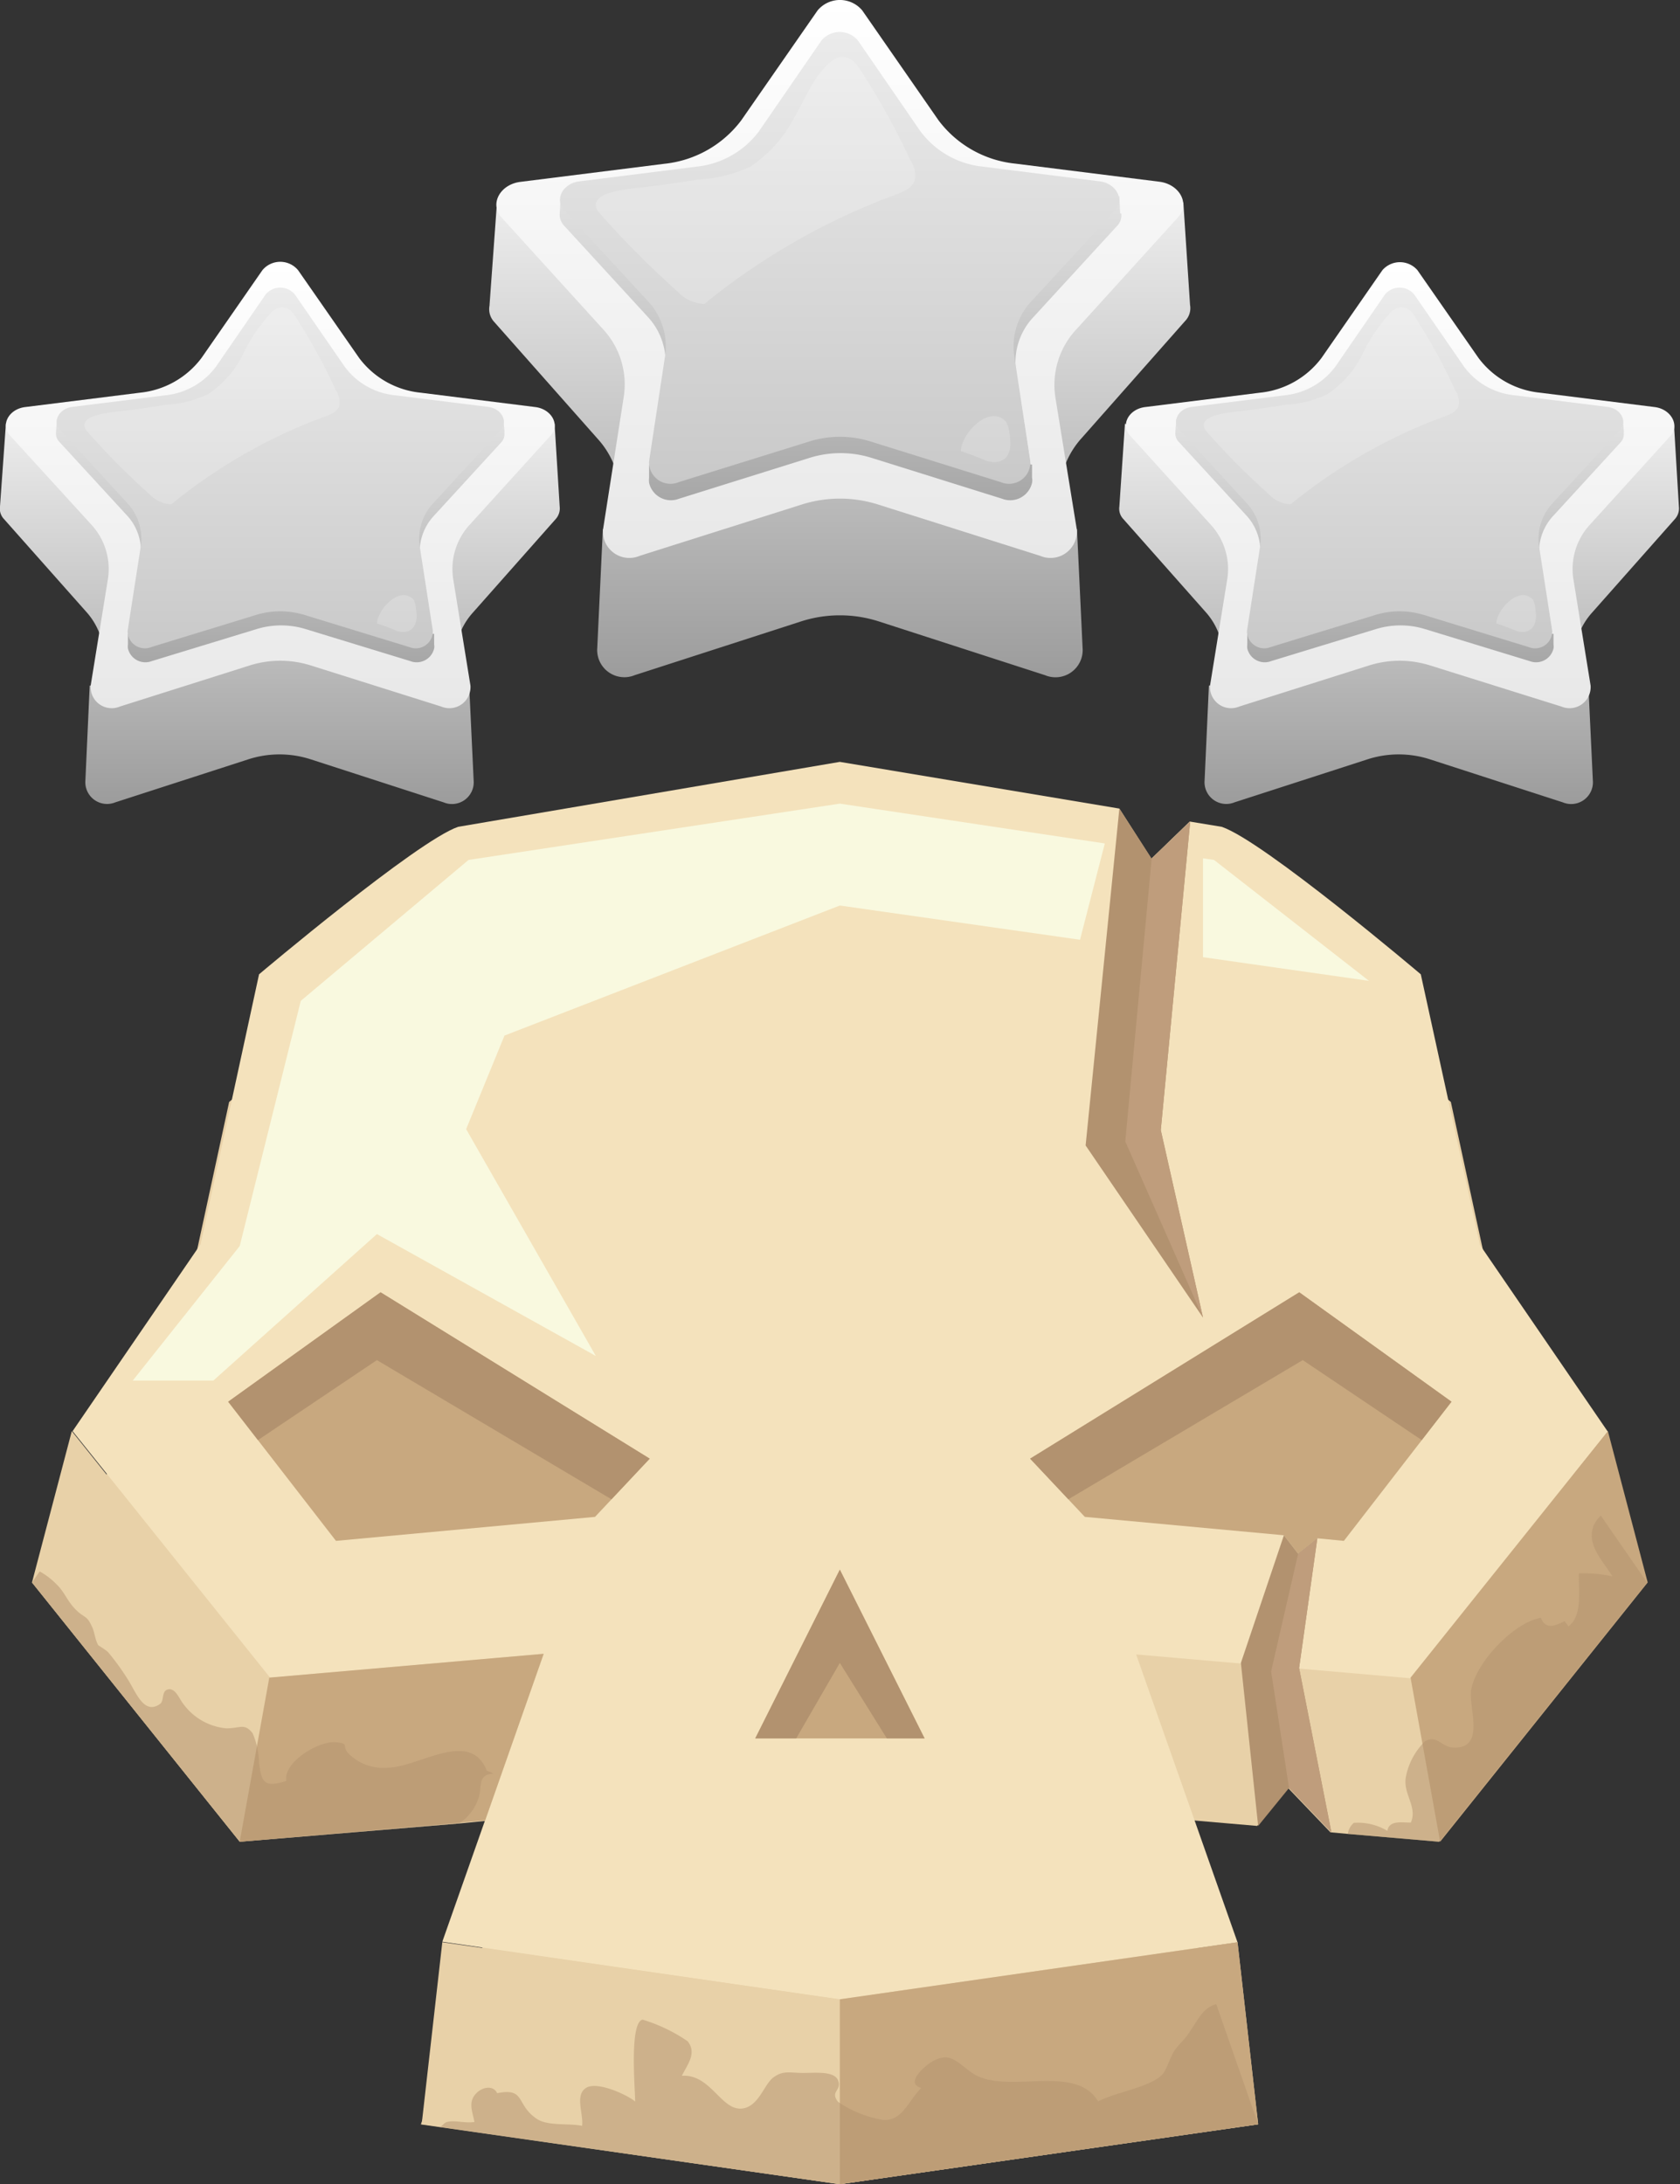 <svg xmlns="http://www.w3.org/2000/svg" xmlns:xlink="http://www.w3.org/1999/xlink" width="105.06" height="136.55" viewBox="0 0 105.06 136.55">
  <rect x="0" y="0" width="105.06" height="136.55" fill="#333333" stroke="none"/>
  <defs>
    <linearGradient id="linear-gradient" x1="52.52" y1="42.34" x2="52.52" y2="5.94" gradientUnits="userSpaceOnUse">
      <stop offset="0" stop-color="#9c9c9c"/>
      <stop offset="1" stop-color="#fff"/>
    </linearGradient>
    <linearGradient id="linear-gradient-2" x1="52.52" y1="34.84" x2="52.52" gradientUnits="userSpaceOnUse">
      <stop offset="0" stop-color="#e8e8e8"/>
      <stop offset="1" stop-color="#fff"/>
    </linearGradient>
    <linearGradient id="linear-gradient-3" x1="52.52" y1="31.28" x2="52.52" y2="2.9" gradientUnits="userSpaceOnUse">
      <stop offset="0" stop-color="#a7a7a7"/>
      <stop offset="1" stop-color="#fff"/>
    </linearGradient>
    <linearGradient id="linear-gradient-4" x1="52.52" y1="30.22" x2="52.52" y2="2.02" gradientUnits="userSpaceOnUse">
      <stop offset="0" stop-color="#c9c9c9"/>
      <stop offset="1" stop-color="#ebebeb"/>
    </linearGradient>
    <linearGradient id="linear-gradient-5" x1="87.53" y1="50.24" x2="87.53" y2="21.12" xlink:href="#linear-gradient"/>
    <linearGradient id="linear-gradient-6" x1="87.53" y1="44.24" x2="87.53" y2="16.37" xlink:href="#linear-gradient-2"/>
    <linearGradient id="linear-gradient-7" x1="87.53" y1="41.39" x2="87.53" y2="18.68" xlink:href="#linear-gradient-3"/>
    <linearGradient id="linear-gradient-8" x1="87.53" y1="40.54" x2="87.53" y2="17.98" xlink:href="#linear-gradient-4"/>
    <linearGradient id="linear-gradient-9" x1="17.53" y1="50.24" x2="17.53" y2="21.12" xlink:href="#linear-gradient"/>
    <linearGradient id="linear-gradient-10" x1="17.53" y1="44.24" x2="17.53" y2="16.37" xlink:href="#linear-gradient-2"/>
    <linearGradient id="linear-gradient-11" x1="17.53" y1="41.39" x2="17.53" y2="18.68" xlink:href="#linear-gradient-3"/>
    <linearGradient id="linear-gradient-12" x1="17.53" y1="40.54" x2="17.53" y2="17.98" xlink:href="#linear-gradient-4"/>
  </defs>
  <title>Element 1</title>
  <g id="Ebene_2">
    <g id="Layer_1">
      <g>
        <path d="M103,98.93l-13,16.21-5.71-.49-1.09-.1-2.65-2.77-1.93,2.37L72,113.58l4.06,11.72,2.61,7.51-26.16,3.74-25-3.57-1.19-.17L33,113.58,28.7,114,15,115.14,2,98.93l.48-.69,8-11.59,3.85-17.76s10.4-8.79,13.09-9.69l25.11-4.27L77.63,59.2c2.7.9,13.1,9.69,13.1,9.69l3.85,17.76,5.59,8.1Z" fill="#e8d1a8"/>
        <path d="M52.52,47.63,28.65,51.69c-2.56.87-12.45,9.22-12.45,9.22L12.54,77.79l-8,11.68,12.35,15.41L34,103.39l-6.34,18L52.52,125l24.87-3.57-6.34-18,17.16,1.49,12.34-15.41-8-11.68L88.85,60.91S79,52.56,76.4,51.69l-2-.33L72,53.68l-2-3.13Z" fill="#f4e2bc"/>
        <polygon points="75.23 59.84 85.61 61.32 75.92 53.76 75.23 53.66 75.23 59.84" fill="#f9f9df"/>
        <polygon points="69.09 52.73 52.52 50.24 29.3 53.76 18.81 62.57 14.99 77.9 8.3 86.31 13.34 86.31 23.57 77.15 37.26 84.77 29.15 70.59 31.55 64.74 52.52 56.61 67.54 58.75 69.09 52.73" fill="#f9f9df"/>
        <polygon points="103.04 98.93 100.55 89.47 88.21 104.88 90.06 115.14 103.04 98.93" fill="#c8a87f"/>
        <polygon points="4.49 89.47 2 98.93 14.99 115.14 16.84 104.88 4.49 89.47" fill="#e8d1a8"/>
        <polygon points="27.66 121.42 26.37 132.8 52.52 136.55 78.68 132.8 77.39 121.42 52.52 124.99 27.66 121.42" fill="#e8d1a8"/>
        <g>
          <g>
            <path d="M74,12.64l-5.34,4.28,0,.32-4.91-.63a7,7,0,0,1-4.92-2.83L53.94,6.62a1.82,1.82,0,0,0-2.84,0l-4.87,7.16a7,7,0,0,1-4.92,2.83l-4.55.58-5.68-4.55-.47,6.48h0a1.17,1.17,0,0,0,.29,1l6.49,7.33a5.37,5.37,0,0,1,1.32,4.46L38.55,33l-.85.08-.35,7.42a1.7,1.7,0,0,0,2.34,1.71l10.4-3.36a7.94,7.94,0,0,1,4.87,0l10.39,3.36a1.7,1.7,0,0,0,2.35-1.71l-.35-7.42-.81.13-.22-1.36a5.37,5.37,0,0,1,1.32-4.46l6.48-7.33a1.15,1.15,0,0,0,.3-1h0Z" fill="url(#linear-gradient)"/>
            <path d="M53.92.65l4.77,6.87a6.87,6.87,0,0,0,4.81,2.71l9,1.13c1.27.16,1.93,1.38,1.18,2.21l-6.35,7A5.08,5.08,0,0,0,66,24.85l1.34,8.26a1.65,1.65,0,0,1-2.29,1.64L54.91,31.54a7.92,7.92,0,0,0-4.77,0L40,34.75a1.65,1.65,0,0,1-2.29-1.64L39,24.85a5.07,5.07,0,0,0-1.29-4.27l-6.36-7c-.74-.83-.08-2.05,1.19-2.21l9-1.13a6.91,6.91,0,0,0,4.81-2.71L51.13.65A1.82,1.82,0,0,1,53.92.65Z" fill="url(#linear-gradient-2)"/>
            <path d="M70.05,13.33,70,12.26l-.56.21a1.61,1.61,0,0,0-.56-.19l-7.34-.93a5.57,5.57,0,0,1-3.93-2.23L53.67,3.44a1.48,1.48,0,0,0-2.29,0L47.47,9.12a5.57,5.57,0,0,1-3.93,2.23l-7.34.93a1.61,1.61,0,0,0-.51.16l-.63-.1L35,13.4h0a1,1,0,0,0,.26.69L40.5,19.8a4.17,4.17,0,0,1,1.08,3.46l-.9,5.8-.09,0,0,.74,0,.07a1.6,1.6,0,0,0,0,.31v0h0a1.4,1.4,0,0,0,1.87,1l8.18-2.56a6.48,6.48,0,0,1,3.85,0l8.18,2.56a1.4,1.4,0,0,0,1.87-1h0v0a.81.81,0,0,0,0-.31v0l0-.83h-.1l-.89-5.76a4.11,4.11,0,0,1,1.08-3.46l5.24-5.71a.94.94,0,0,0,.25-.76Z" fill="url(#linear-gradient-3)"/>
            <path d="M53.67,2.56l3.89,5.65a5.58,5.58,0,0,0,3.92,2.21l7.31.92c1,.13,1.56,1.13.95,1.8l-5.23,5.68a4.12,4.12,0,0,0-1.08,3.44l1,6.59a1.33,1.33,0,0,1-1.85,1.29L54.44,27.6a6.42,6.42,0,0,0-3.83,0l-8.16,2.54a1.34,1.34,0,0,1-1.86-1.29l1-6.59a4.12,4.12,0,0,0-1.08-3.44l-5.23-5.68c-.61-.67-.09-1.67.94-1.8l7.32-.92a5.58,5.58,0,0,0,3.92-2.21l3.89-5.65A1.48,1.48,0,0,1,53.67,2.56Z" fill="url(#linear-gradient-4)"/>
            <path d="M52.63,3.56c.69,0,1,.55,1.3,1a47.53,47.53,0,0,1,3,5.45,1.69,1.69,0,0,1,.26,1.31c-.18.46-.73.68-1.21.86A41.83,41.83,0,0,0,44.05,19a2.43,2.43,0,0,1-1.69-.78,59.46,59.46,0,0,1-4.82-4.84c-1.13-1.28,1.46-1.53,2.3-1.63,1.27-.14,2.53-.31,3.78-.52a9,9,0,0,0,3.31-.81,8.4,8.4,0,0,0,2.74-3.07c.68-1.14,1.18-2.55,2.22-3.43a1.35,1.35,0,0,1,.62-.34Z" fill="#fff" opacity="0.2"/>
            <path d="M63.18,27.6c.06.95-.49,1.51-1.52,1.2a15.72,15.72,0,0,0-1.57-.59c0-1,1.57-2.79,2.65-2C63.05,26.39,63.15,27,63.18,27.6Z" fill="#fff" opacity="0.2"/>
          </g>
          <g>
            <path d="M104.68,26.48l-4.27,3.43,0,.25-3.93-.51a5.6,5.6,0,0,1-3.94-2.26l-3.9-5.73a1.46,1.46,0,0,0-2.27,0l-3.9,5.73a5.58,5.58,0,0,1-3.93,2.26l-3.64.47-4.55-3.64L70,31.66h0a.94.94,0,0,0,.24.78l5.19,5.86a4.3,4.3,0,0,1,1,3.57l-.14.92-.69.07-.27,5.93a1.36,1.36,0,0,0,1.87,1.37l8.32-2.69a6.34,6.34,0,0,1,3.9,0l8.31,2.69a1.36,1.36,0,0,0,1.88-1.37l-.28-5.93-.65.1-.18-1.09a4.33,4.33,0,0,1,1.06-3.57l5.19-5.86a1,1,0,0,0,.24-.78h0Z" fill="url(#linear-gradient-5)"/>
            <path d="M88.64,16.89l3.82,5.49a5.48,5.48,0,0,0,3.85,2.17l7.18.9c1,.13,1.55,1.11,1,1.77l-5.09,5.61a4.08,4.08,0,0,0-1,3.42l1.07,6.61a1.32,1.32,0,0,1-1.83,1.31L89.43,41.6a6.35,6.35,0,0,0-3.81,0L77.5,44.17a1.32,1.32,0,0,1-1.83-1.31l1.07-6.61a4.08,4.08,0,0,0-1-3.42l-5.08-5.61c-.6-.66-.07-1.64.94-1.77l7.19-.9a5.5,5.5,0,0,0,3.85-2.17l3.81-5.49A1.45,1.45,0,0,1,88.64,16.89Z" fill="url(#linear-gradient-6)"/>
            <path d="M101.55,27l-.07-.85-.44.16a1.26,1.26,0,0,0-.45-.15l-5.88-.74a4.51,4.51,0,0,1-3.14-1.78l-3.13-4.55a1.18,1.18,0,0,0-1.83,0l-3.13,4.55a4.47,4.47,0,0,1-3.14,1.78l-5.87.74a1.31,1.31,0,0,0-.41.13l-.5-.08-.06.85h0a.75.75,0,0,0,.2.55l4.2,4.57A3.28,3.28,0,0,1,78.77,35l-.71,4.64H78l0,.6v.05a1,1,0,0,0,0,.25h0a1.12,1.12,0,0,0,1.49.79l6.55-2a5.22,5.22,0,0,1,3.08,0l6.54,2a1.12,1.12,0,0,0,1.49-.79h0a.7.7,0,0,0,0-.25v0l0-.67H97L96.28,35a3.32,3.32,0,0,1,.87-2.77l4.19-4.57a.74.74,0,0,0,.2-.61Z" fill="url(#linear-gradient-7)"/>
            <path d="M88.44,18.41l3.12,4.52a4.46,4.46,0,0,0,3.13,1.78l5.85.73c.83.11,1.25.91.76,1.44l-4.18,4.55a3.26,3.26,0,0,0-.87,2.74l.82,5.28a1.07,1.07,0,0,1-1.48,1l-6.53-2a5.18,5.18,0,0,0-3.07,0l-6.52,2a1.08,1.08,0,0,1-1.49-1l.82-5.28a3.26,3.26,0,0,0-.86-2.74l-4.18-4.55c-.5-.53-.07-1.33.75-1.44l5.85-.73a4.51,4.51,0,0,0,3.14-1.78l3.11-4.52A1.19,1.19,0,0,1,88.44,18.41Z" fill="url(#linear-gradient-8)"/>
            <path d="M87.62,19.22c.55,0,.78.44,1,.8A36.6,36.6,0,0,1,91,24.39a1.32,1.32,0,0,1,.21,1c-.14.37-.58.55-1,.69a33.39,33.39,0,0,0-9.5,5.45,2,2,0,0,1-1.36-.63,46.84,46.84,0,0,1-3.85-3.87c-.91-1,1.17-1.22,1.84-1.3,1-.11,2-.25,3-.42a7.12,7.12,0,0,0,2.64-.65,6.43,6.43,0,0,0,2.19-2.45A10.31,10.31,0,0,1,87,19.5a1.16,1.16,0,0,1,.5-.27Z" fill="#fff" opacity="0.2"/>
            <path d="M96.06,38.45c0,.76-.4,1.21-1.22,1a12,12,0,0,0-1.26-.47c0-.79,1.26-2.24,2.12-1.63C96,37.48,96,38,96.06,38.45Z" fill="#fff" opacity="0.2"/>
          </g>
          <g>
            <path d="M34.68,26.48l-4.27,3.43,0,.25-3.93-.51a5.6,5.6,0,0,1-3.94-2.26l-3.9-5.73a1.46,1.46,0,0,0-2.27,0l-3.9,5.73a5.58,5.58,0,0,1-3.93,2.26l-3.64.47L.37,26.48,0,31.66H0a.94.94,0,0,0,.24.78L5.44,38.3a4.3,4.3,0,0,1,1,3.57l-.14.92-.69.07-.27,5.93a1.36,1.36,0,0,0,1.87,1.37l8.32-2.69a6.34,6.34,0,0,1,3.9,0l8.31,2.69a1.36,1.36,0,0,0,1.88-1.37l-.28-5.93-.65.1-.18-1.09a4.33,4.33,0,0,1,1.06-3.57l5.19-5.86a1,1,0,0,0,.24-.78h0Z" fill="url(#linear-gradient-9)"/>
            <path d="M18.64,16.89l3.82,5.49a5.48,5.48,0,0,0,3.85,2.17l7.18.9c1,.13,1.55,1.11.95,1.77l-5.09,5.61a4.08,4.08,0,0,0-1,3.42l1.07,6.61a1.32,1.32,0,0,1-1.83,1.31L19.43,41.6a6.35,6.35,0,0,0-3.81,0L7.5,44.17a1.32,1.32,0,0,1-1.83-1.31l1.07-6.61a4.08,4.08,0,0,0-1-3.42L.62,27.22c-.6-.66-.07-1.64.94-1.77l7.19-.9a5.5,5.5,0,0,0,3.85-2.17l3.81-5.49A1.45,1.45,0,0,1,18.64,16.89Z" fill="url(#linear-gradient-10)"/>
            <path d="M31.55,27l-.07-.85-.44.16a1.26,1.26,0,0,0-.45-.15l-5.88-.74a4.51,4.51,0,0,1-3.14-1.78l-3.13-4.55a1.18,1.18,0,0,0-1.83,0l-3.13,4.55a4.47,4.47,0,0,1-3.14,1.78l-5.87.74a1.31,1.31,0,0,0-.41.13l-.5-.08-.06.85h0a.75.75,0,0,0,.2.55l4.2,4.57A3.28,3.28,0,0,1,8.77,35l-.71,4.64H8l0,.6v.05a1,1,0,0,0,0,.25H8a1.12,1.12,0,0,0,1.49.79l6.55-2a5.22,5.22,0,0,1,3.08,0l6.54,2a1.12,1.12,0,0,0,1.49-.79h0a.7.7,0,0,0,0-.25v0l0-.67H27L26.28,35a3.32,3.32,0,0,1,.87-2.77l4.19-4.57a.74.74,0,0,0,.2-.61Z" fill="url(#linear-gradient-11)"/>
            <path d="M18.44,18.41l3.12,4.52a4.46,4.46,0,0,0,3.13,1.78l5.85.73c.83.11,1.25.91.76,1.44l-4.18,4.55a3.26,3.26,0,0,0-.87,2.74l.82,5.28a1.07,1.07,0,0,1-1.48,1l-6.53-2a5.18,5.18,0,0,0-3.07,0l-6.52,2a1.08,1.08,0,0,1-1.49-1l.82-5.28a3.26,3.26,0,0,0-.86-2.74L3.76,26.88c-.5-.53-.07-1.33.75-1.44l5.85-.73a4.51,4.51,0,0,0,3.14-1.78l3.11-4.52A1.19,1.19,0,0,1,18.44,18.41Z" fill="url(#linear-gradient-12)"/>
            <path d="M17.62,19.22c.55,0,.78.44,1,.8A36.6,36.6,0,0,1,21,24.39a1.32,1.32,0,0,1,.21,1c-.14.37-.58.55-1,.69a33.39,33.39,0,0,0-9.5,5.45,2,2,0,0,1-1.36-.63,46.84,46.84,0,0,1-3.85-3.87c-.91-1,1.17-1.22,1.84-1.3,1-.11,2-.25,3-.42a7.12,7.12,0,0,0,2.64-.65,6.43,6.43,0,0,0,2.19-2.45A10.31,10.31,0,0,1,17,19.5a1.16,1.16,0,0,1,.5-.27Z" fill="#fff" opacity="0.2"/>
            <path d="M26.06,38.45c0,.76-.4,1.21-1.22,1a12,12,0,0,0-1.26-.47c0-.79,1.26-2.24,2.12-1.63C26,37.48,26,38,26.06,38.45Z" fill="#fff" opacity="0.2"/>
          </g>
        </g>
        <g>
          <polygon points="52.52 98.13 52.52 98.13 52.52 98.13 52.52 98.13" fill="#c8a87f"/>
          <polygon points="52.52 98.13 47.23 108.68 52.52 108.68 57.82 108.68 52.52 98.13" fill="#c8a87f"/>
        </g>
        <polygon points="21.01 96.33 14.27 87.63 23.8 80.79 40.63 91.19 37.21 94.83 21.01 96.33" fill="#c8a87f"/>
        <polygon points="84.04 96.33 90.77 87.63 81.25 80.79 64.42 91.19 67.84 94.83 80.29 95.98 81.18 97.13 82.38 96.17 84.04 96.33" fill="#c8a87f"/>
        <polygon points="16.84 104.88 14.99 115.14 30.34 113.81 34 103.39 16.84 104.88" fill="#c8a87f"/>
        <polygon points="52.52 136.55 52.52 124.99 77.39 121.42 78.68 132.8 52.52 136.55" fill="#c8a87f"/>
        <polygon points="14.27 87.63 23.8 80.79 40.63 91.19 38.24 93.73 23.57 85.03 16.13 90.03 14.27 87.63" fill="#b2926f"/>
        <polygon points="90.77 87.63 81.25 80.79 64.42 91.19 66.81 93.73 81.47 85.03 88.91 90.03 90.77 87.63" fill="#b2926f"/>
        <polygon points="49.79 108.68 52.52 103.96 55.46 108.68 57.82 108.68 52.52 98.13 47.23 108.68 49.79 108.68" fill="#b2926f"/>
        <polygon points="83.26 114.55 81.24 104.28 82.38 96.17 81.18 97.13 80.29 95.98 77.6 103.96 78.68 114.15 80.61 111.78 83.26 114.55" fill="#b2926f"/>
        <polygon points="67.89 71.61 70 50.55 72.02 53.68 74.43 51.36 72.59 70.65 75.23 82.37 67.89 71.61" fill="#b2926f"/>
        <polygon points="82.38 96.17 81.18 97.13 79.49 104.49 80.61 111.78 83.26 114.55 81.24 104.28 82.38 96.17" fill="#bf9d7c"/>
        <polygon points="74.43 51.36 72.02 53.68 70.37 71.36 75.23 82.37 72.59 70.65 74.43 51.36" fill="#bf9d7c"/>
        <path d="M78.68,132.81l-26.16,3.74-25-3.57c.17-.11.26-.27.43-.32.53-.13,1.08.09,1.72,0-.11-.62-.43-1.25.12-1.8.38-.39,1.06-.52,1.3,0,1.82-.37,1.14.75,2.52,1.63.69.43,2,.24,2.79.41.1-.74-.46-1.89.23-2.36s2.61.43,3.09.84c0-.77-.37-4.92.46-5.12A10.16,10.16,0,0,1,43,127.61c.59.74,0,1.44-.36,2.16,1.92-.12,2.52,2.46,4,2,.88-.3,1.18-1.5,1.73-1.9s.9-.31,1.66-.28,2.13-.18,2.38.47-.53.67,0,1.34a7,7,0,0,0,2.82,1.13c1.2.07,1.54-1.14,2.38-2-1.05-.28.23-1.39.7-1.66,1.07-.58,1.42-.06,2.42.68,2.08,1.52,6.49-.64,7.94,1.82,1.09-.57,3.23-.88,4-1.66.31-.32.53-1.23.88-1.66s.54-.56.79-.94c.64-.93.88-1.58,1.72-1.82Z" fill="#b2926f" opacity="0.5"/>
        <path d="M103,98.93l-13,16.21-5.71-.49a1.08,1.08,0,0,1,.37-.69,3.55,3.55,0,0,1,2.1.5c.11-.69.92-.51,1.47-.52.43-1-.52-1.8-.31-2.87a4.27,4.27,0,0,1,1.19-2.21c.79-.42,1,.35,1.76.39,2.1.11.92-2.56,1.14-3.66.33-1.69,2.64-4.15,4.35-4.45.3.79.94.47,1.49.21.06.11.19.24.23.33.92-.69.61-2.28.66-3.32a8.65,8.65,0,0,1,2.1.19c-.63-1-1.66-2-1.17-3.2a2,2,0,0,1,.44-.6Z" fill="#b2926f" opacity="0.5"/>
        <path d="M30.86,110.88c-1,.06-.71.75-.91,1.45A3,3,0,0,1,28.7,114L15,115.14,2,98.93l.48-.69a4.53,4.53,0,0,1,1.06.81c.5.48.64,1,1.16,1.54s.73.4,1,1c.23.4.22.89.45,1.27,0,0,.52.32.62.44A15.49,15.49,0,0,1,8,105c.51.8,1,2.23,2,1.53.29-.19.07-.84.53-.92s.7.64.94.92a3.74,3.74,0,0,0,2.69,1.52c.87,0,1.13-.35,1.64.31a5,5,0,0,1,.4,1.88c.17,1.2.32,1.53,1.7,1.1-.18-1.21,2.08-2.54,3.13-2.42.88.09.3.25.79.73a3.06,3.06,0,0,0,2.41.86c1.93,0,5.17-2.47,6.21.19A3,3,0,0,1,30.86,110.88Z" fill="#b2926f" opacity="0.5"/>
      </g>
    </g>
  </g>
</svg>
